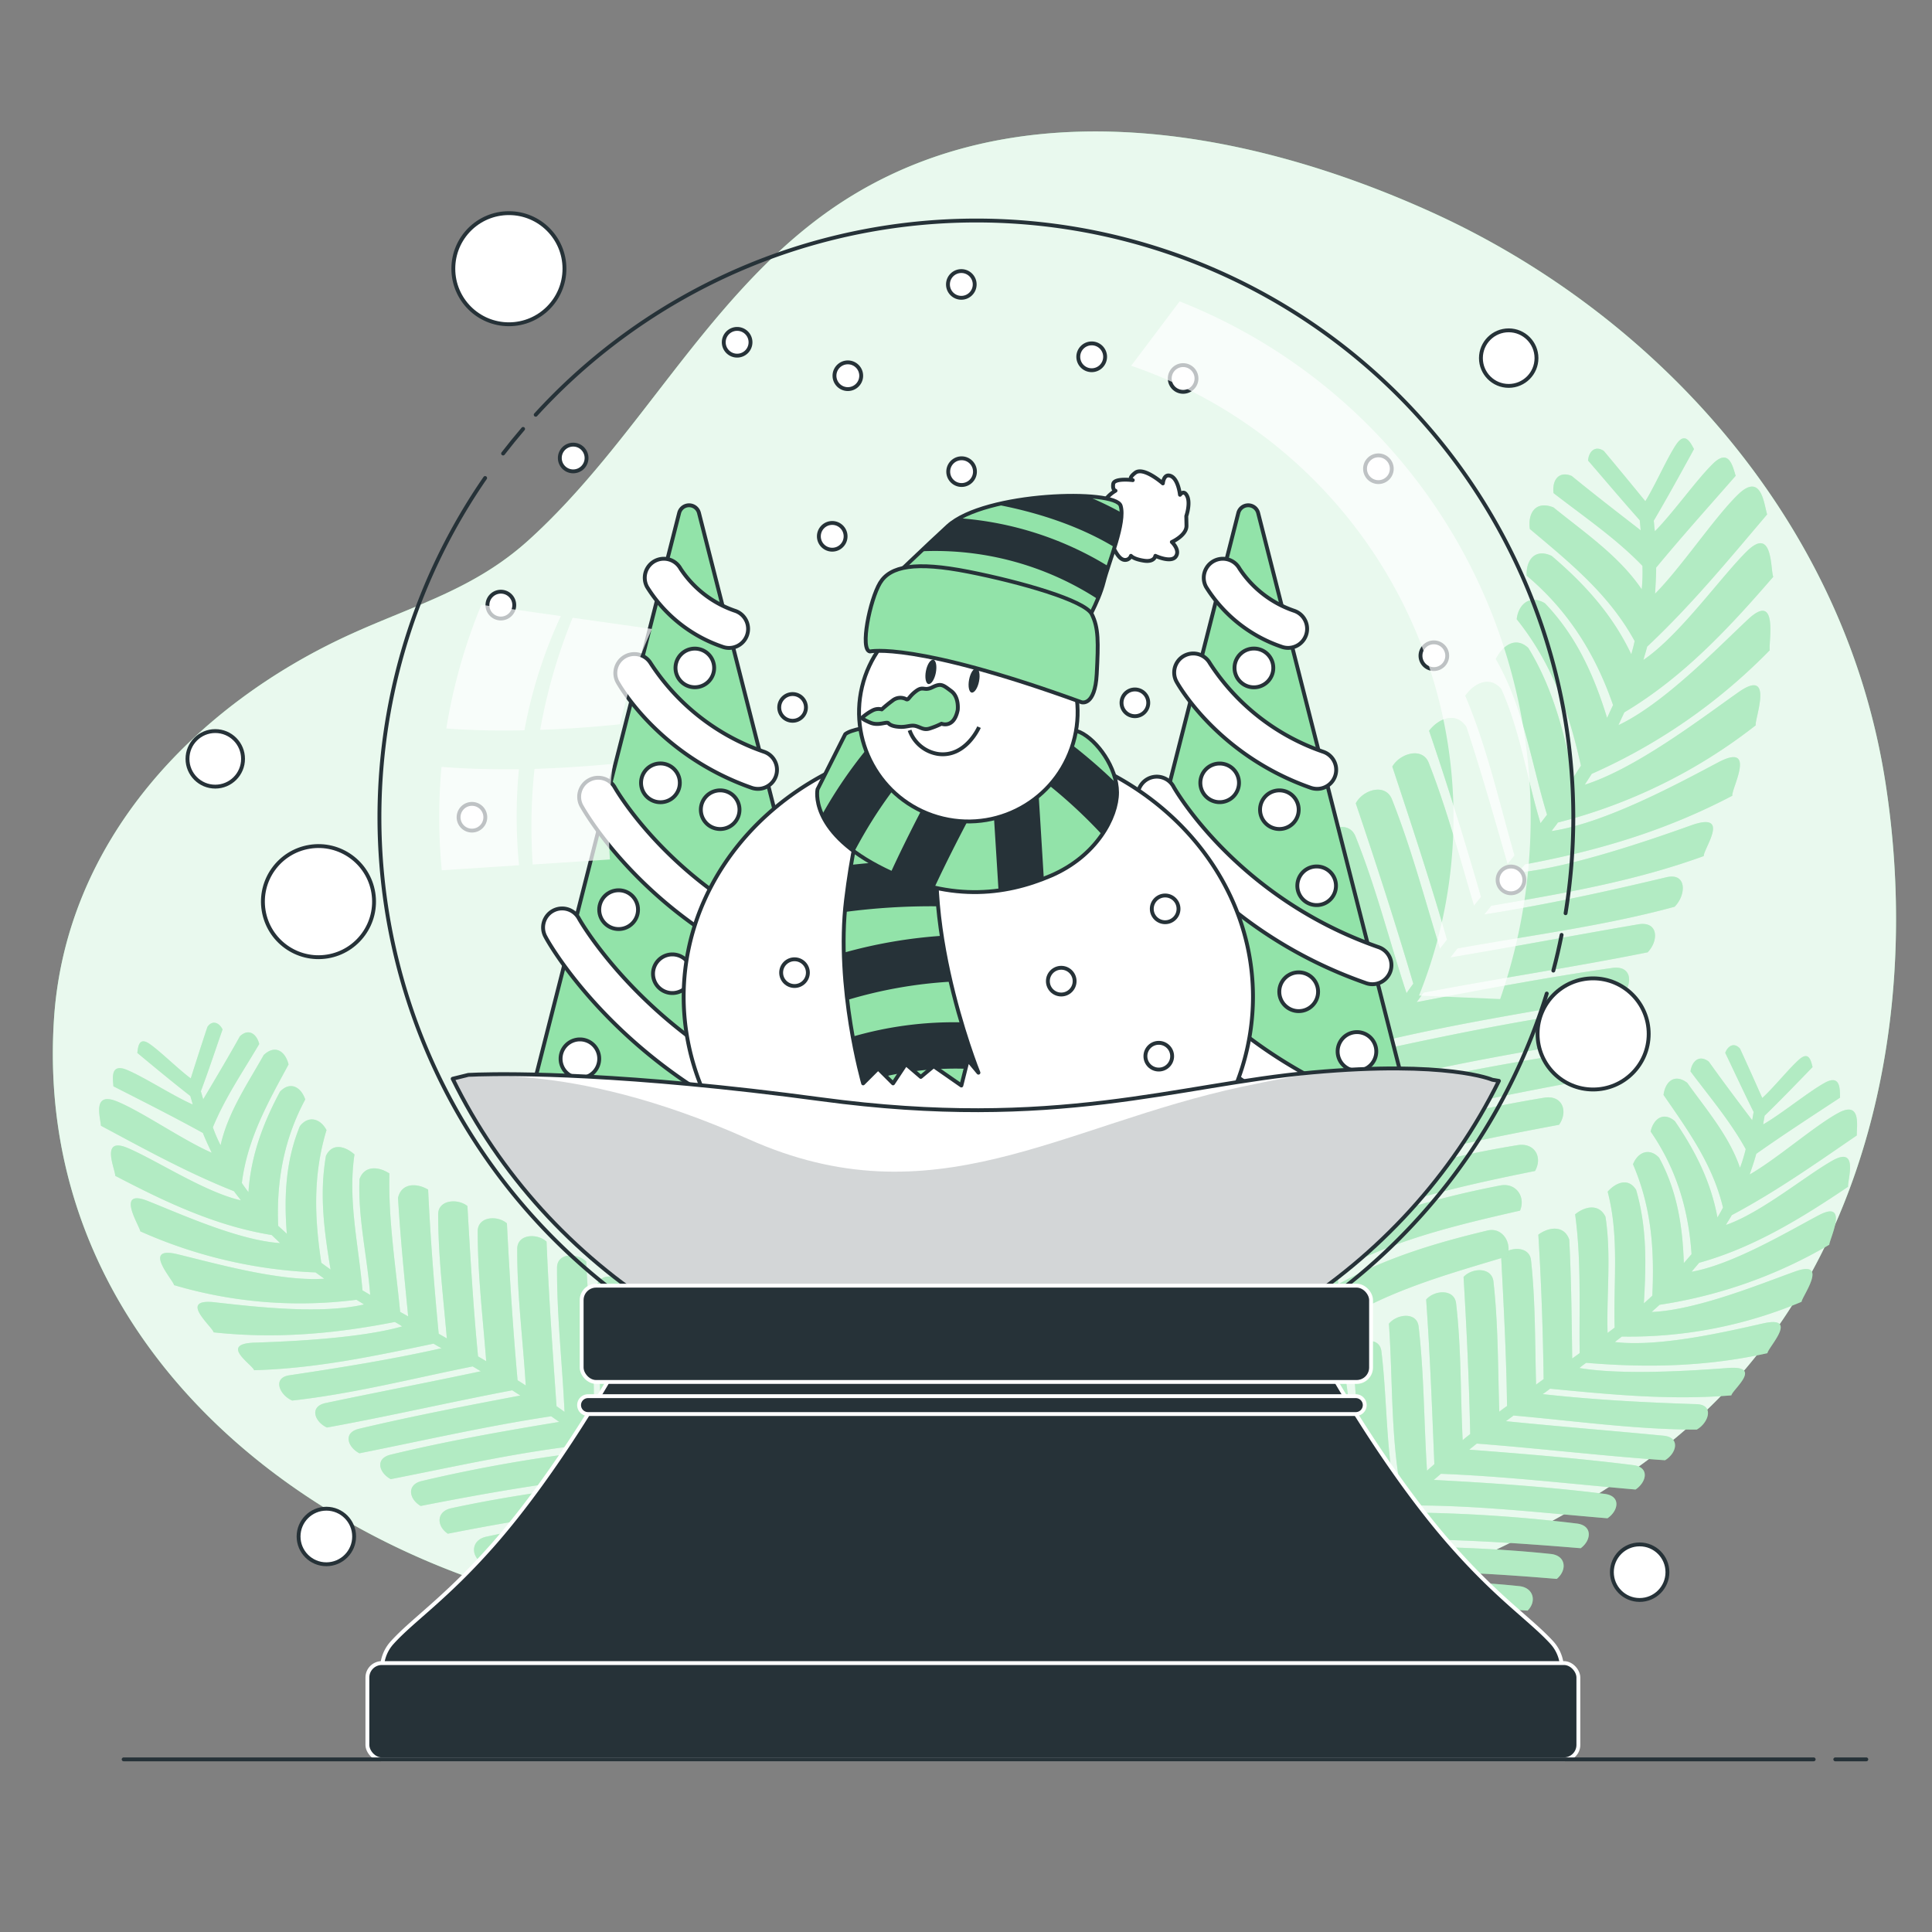 <svg xmlns="http://www.w3.org/2000/svg" viewBox="0 0 500 500"><rect x="0" y="0" width="500" height="500" fill="#808080" stroke="none"/><g id="background-simple"><path d="M482.27,177.75C465.35,122.46,421.87,78.2,370.4,54.87c-49.1-22.25-111.17-33.25-157.69,1-30.63,22.56-48,58.7-76,84-13.94,12.57-29.2,16.66-45.78,24.18-40.42,18.33-74.25,53.68-77,100.32C9.21,342.34,71,396.27,140,414c91.14,23.37,159.27,23.37,221.87-1.87,32.51-13.11,65.59-29.7,89-56.85,35.45-41.06,45.24-99.38,37.18-152.11A178.1,178.1,0,0,0,482.27,177.75Z" style="fill:#92E3A9"></path><path d="M482.27,177.75C465.35,122.46,421.87,78.2,370.4,54.87c-49.1-22.25-111.17-33.25-157.69,1-30.63,22.56-48,58.7-76,84-13.94,12.57-29.2,16.66-45.78,24.18-40.42,18.33-74.25,53.68-77,100.32C9.21,342.34,71,396.27,140,414c91.14,23.37,159.27,23.37,221.87-1.87,32.51-13.11,65.59-29.7,89-56.85,35.45-41.06,45.24-99.38,37.18-152.11A178.1,178.1,0,0,0,482.27,177.75Z" style="fill:#fff;opacity:0.8"></path></g><g id="tree-branches"><path d="M180.18,421.81c-.66-1.38-1.23-2.79-1.82-4.19,9.1-16.6,16.62-32.22,20.38-50.95-1.74-3-5.9-4.37-6.91,0-3.59,15.47-8.56,29.4-16.45,43.22-.31-1-.63-2.07-1-3.08,8.59-16,13.58-32.61,16.09-50.57-1.76-2.9-6.43-4.15-7.08.14-2.31,15.13-5.47,29.18-12,43.07-.31-.81-.67-1.63-1-2.44a141.7,141.7,0,0,0,11.05-49.31c-1.92-2.61-6.82-3.76-7.13.44-1.06,14.43-2.64,28.26-7.47,41.89-.36-.76-.87-1.46-1.3-2.18,5.2-16.08,6.2-32.77,6.31-49.53-2.14-2.53-7.22-3.14-7.37.93-.53,14.19.46,28.2-3.36,41.94-.39-.59-.83-1.16-1.24-1.75,3.78-15.17,2.45-31.82,2-47.3-2.22-2.41-7.41-2.7-7.45,1.25-.12,13.3,1.83,26.5.26,39.59-.46-.58-1-1.13-1.45-1.71,1.44-14.51-.95-30.18-1.52-44.77-2.34-2.31-7.55-2.33-7.56,1.58-.05,12.68,1.37,24.8,1.94,37.32-.67-.51-1.39-1-2.07-1.48-1-14.18-2-28.39-2.58-42.58-2.42-2.24-7.57-2-7.59,1.86-.06,12,1.49,23.5,2.2,35.37-.68-.47-1.4-.92-2.11-1.36-1.22-13.53-2.07-27.07-2.76-40.61-2.49-2.16-7.56-1.77-7.56,2.06,0,11.44,1.34,22.35,2.2,33.62-.68-.43-1.41-.83-2.11-1.25-1.27-12.95-2-25.94-2.75-38.91-2.47-2-7.58-1.66-7.57,2.14,0,10.9,1.33,21.37,2.24,32.12-.67-.41-1.4-.8-2.1-1.21-1.2-12.4-2.15-24.85-2.74-37.3-2.88-1.73-6.91-1.79-7.79,2.14.6,10.24,1.64,20.45,2.62,30.66l-2.07-1.16c-1.15-11.8-3.1-24-2.78-35.82-2.72-1.79-6.46-2.17-7.74,1.48-.43,10,2,20,2.77,29.95l-2-1.18c-1-11.82-3.83-23.25-2.07-35.17-2.37-2.12-5.73-3.1-7.38.35-1.74,10-.46,19.48,1.19,29.43l-2.39-1.73C81.36,315,81,304,84.5,292.46c-1.59-3-4.67-3.88-6.9-1-3.69,9-4.12,18.27-3.37,27.83L72,317.25c-.51-11.58,1.49-22.45,7-32.72-1.13-3.26-3.9-4.79-6.55-2-4.39,8.24-7.52,16.56-8.15,26-.6-.78-1.17-1.56-1.71-2.38,1.43-11.4,6.71-20.74,12.09-30.67-.87-3.5-3.52-5.2-6.43-2.44-4.19,7.45-9.29,14.9-11.16,23.35a38.85,38.85,0,0,1-2-4.64c3.12-7.61,7.82-14.47,12-21.56-.65-2.61-2.75-4.15-5-2-3.07,5.5-6.29,10.9-9.5,16.31-.2-.69-.4-1.39-.61-2.08,2-5.31,3.75-10.68,5.62-16-.87-1.77-2.63-2.52-3.92-.66-1.47,4.42-2.92,8.93-4.31,13.33-3.24-2.4-7.78-6.93-10.64-8.92s-3,.93-3.19,2.33c4.61,3.83,9.06,7.51,13.72,11.15.18.71.49,1.55.6,2.19-5.13-2.26-12.55-7.1-17-8.95s-3.62,2.38-3.51,4.25c7.87,4,15.51,7.86,23.16,12.07.66,1.73,1.56,3.59,2.28,5.12-7.41-3.23-18-10.62-24.48-13.27s-4.35,4-4.19,6.28c11.48,6.14,22.46,12.21,34.44,16.95.53.78,1.36,1.74,1.78,2.36-9.25-2.08-21.91-10.41-29.24-13.53s-3.23,5.57-3.28,7.18c13,6.8,26.07,13,40.48,15.32.7.67,1.65,1.55,2.19,2.09-10.75-.69-25.8-7.56-34.27-10.91s-2.06,6.53-1.91,7.87a123.1,123.1,0,0,0,45.36,10.63c.7.52,1.74,1.23,2.24,1.63-11.54.79-28.57-4.07-38-6.34s-1,6.77-.87,8a114.92,114.92,0,0,0,47.22,3.79c.59.39,1.55.91,1.92,1.22-11.37,2.63-28.94.51-38.62-.57s-.51,6.39-.28,7.78c16.09,1.74,31.29.38,46.89-2.68a19.65,19.65,0,0,1,1.91,1.14c-10.76,3.07-28.83,3.9-38.16,4.2s-.69,5.62-.15,7.14c16-.44,31.08-3.65,46.42-6.87.69.39,1.38.82,2.09,1.18-13.12,2.94-26,5-39.36,7-4.54.66-2.55,5.15.7,6.54,15.71-1.73,31.21-5.73,46.71-8.83.7.41,1.41.85,2.11,1.25-13.36,2.85-26.77,5.41-40.15,8.22-4.35.91-2.85,4.9.32,6.34,16-2.89,31.93-6.6,47.95-9.63l2.11,1.35c-13.91,2.63-28,5.34-41.73,8.6-4.29,1-2.93,4.8.08,6.35,16.53-3.29,33-7.08,49.63-9.58l2.07,1.46c-14.53,2.39-29.28,5-43.53,8.45-4.29,1-3.05,4.79-.06,6.36,16.73-3.27,33.51-7.13,50.46-8.92l1.41,1.68a389.06,389.06,0,0,0-43.75,7.7c-4.15.93-3.37,4.75-.38,6.48,16.3-3.19,32.57-6.07,49.09-7.76.4.56.81,1.14,1.21,1.68-14.23,1.67-28.4,3.64-42.4,6.67-3.91.85-3.8,4.64-.87,6.59,15.77-3.06,31.54-5.91,47.61-6.61.51.84,1,1.72,1.43,2.6a209.18,209.18,0,0,0-39.1,4.79c-3.6.76-4.18,4.38-1.48,6.55,14.5-2.6,29.19-4.94,44-4.45l.63,1.5a162.54,162.54,0,0,0-36.49,3.07c-3.39.64-4.24,4.27-2,6.6,13.53-2.09,27.59-4.15,41.26-2.39.3.9.59,1.84.89,2.72-11.46-1.52-22.63-.58-34.09,1.07-3.26.47-4,4.44-1.9,6.71,13.09-1.09,25.57-2.51,38.62-.21.65,1.54,1.37,3,2.15,4.48C178.39,422.79,179.29,422.31,180.18,421.81Z" style="fill:#92E3A9"></path><g style="opacity:0.3"><path d="M180.18,421.81c-.66-1.38-1.23-2.79-1.82-4.19,9.1-16.6,16.62-32.22,20.38-50.95-1.74-3-5.9-4.37-6.91,0-3.59,15.47-8.56,29.4-16.45,43.22-.31-1-.63-2.07-1-3.08,8.59-16,13.58-32.61,16.09-50.57-1.76-2.9-6.43-4.15-7.08.14-2.31,15.13-5.47,29.18-12,43.07-.31-.81-.67-1.63-1-2.44a141.7,141.7,0,0,0,11.05-49.31c-1.92-2.61-6.82-3.76-7.13.44-1.06,14.43-2.64,28.26-7.47,41.89-.36-.76-.87-1.46-1.3-2.18,5.2-16.08,6.2-32.77,6.31-49.53-2.14-2.53-7.22-3.14-7.37.93-.53,14.19.46,28.2-3.36,41.94-.39-.59-.83-1.16-1.24-1.75,3.78-15.17,2.45-31.82,2-47.3-2.22-2.41-7.41-2.7-7.45,1.25-.12,13.3,1.83,26.5.26,39.59-.46-.58-1-1.13-1.45-1.71,1.44-14.51-.95-30.18-1.52-44.77-2.34-2.31-7.55-2.33-7.56,1.58-.05,12.68,1.37,24.8,1.94,37.32-.67-.51-1.39-1-2.07-1.48-1-14.18-2-28.39-2.58-42.58-2.42-2.24-7.57-2-7.59,1.86-.06,12,1.49,23.5,2.2,35.37-.68-.47-1.4-.92-2.11-1.36-1.22-13.53-2.07-27.07-2.76-40.61-2.49-2.16-7.56-1.77-7.56,2.06,0,11.44,1.34,22.35,2.2,33.62-.68-.43-1.41-.83-2.11-1.25-1.27-12.95-2-25.94-2.75-38.91-2.47-2-7.58-1.66-7.57,2.14,0,10.9,1.33,21.37,2.24,32.12-.67-.41-1.4-.8-2.1-1.21-1.2-12.4-2.15-24.85-2.74-37.3-2.88-1.73-6.91-1.79-7.79,2.14.6,10.24,1.64,20.45,2.62,30.66l-2.07-1.16c-1.15-11.8-3.1-24-2.78-35.82-2.72-1.79-6.46-2.17-7.74,1.48-.43,10,2,20,2.77,29.95l-2-1.18c-1-11.82-3.83-23.25-2.07-35.17-2.37-2.12-5.73-3.1-7.38.35-1.74,10-.46,19.48,1.19,29.43l-2.39-1.73C81.36,315,81,304,84.5,292.46c-1.59-3-4.67-3.88-6.9-1-3.69,9-4.12,18.27-3.37,27.83L72,317.25c-.51-11.58,1.49-22.45,7-32.72-1.13-3.26-3.9-4.79-6.55-2-4.39,8.24-7.52,16.56-8.15,26-.6-.78-1.17-1.56-1.71-2.38,1.43-11.4,6.71-20.74,12.09-30.67-.87-3.5-3.52-5.2-6.43-2.44-4.19,7.45-9.29,14.9-11.16,23.35a38.85,38.85,0,0,1-2-4.64c3.12-7.61,7.82-14.47,12-21.56-.65-2.61-2.75-4.15-5-2-3.07,5.5-6.29,10.9-9.5,16.31-.2-.69-.4-1.39-.61-2.08,2-5.31,3.75-10.68,5.62-16-.87-1.77-2.63-2.52-3.92-.66-1.47,4.42-2.92,8.93-4.31,13.33-3.24-2.4-7.78-6.93-10.64-8.92s-3,.93-3.19,2.33c4.61,3.83,9.06,7.51,13.72,11.15.18.71.49,1.55.6,2.19-5.13-2.26-12.55-7.1-17-8.95s-3.62,2.38-3.51,4.25c7.87,4,15.51,7.86,23.16,12.07.66,1.73,1.56,3.59,2.28,5.12-7.41-3.23-18-10.62-24.48-13.27s-4.35,4-4.19,6.28c11.48,6.14,22.46,12.21,34.44,16.95.53.78,1.36,1.74,1.78,2.36-9.25-2.08-21.91-10.41-29.24-13.53s-3.23,5.57-3.28,7.18c13,6.8,26.07,13,40.48,15.32.7.67,1.65,1.55,2.19,2.09-10.75-.69-25.8-7.56-34.27-10.91s-2.06,6.53-1.91,7.87a123.1,123.1,0,0,0,45.36,10.63c.7.52,1.74,1.23,2.24,1.63-11.54.79-28.57-4.07-38-6.34s-1,6.77-.87,8a114.92,114.92,0,0,0,47.22,3.79c.59.39,1.55.91,1.92,1.22-11.37,2.63-28.94.51-38.62-.57s-.51,6.39-.28,7.78c16.09,1.74,31.29.38,46.89-2.68a19.65,19.65,0,0,1,1.91,1.14c-10.76,3.07-28.83,3.9-38.16,4.2s-.69,5.62-.15,7.14c16-.44,31.08-3.65,46.42-6.87.69.39,1.38.82,2.09,1.18-13.12,2.94-26,5-39.36,7-4.54.66-2.55,5.15.7,6.54,15.71-1.73,31.21-5.73,46.71-8.83.7.41,1.41.85,2.11,1.25-13.36,2.85-26.77,5.41-40.15,8.22-4.35.91-2.85,4.9.32,6.34,16-2.89,31.93-6.6,47.95-9.63l2.11,1.35c-13.91,2.63-28,5.34-41.73,8.6-4.29,1-2.93,4.8.08,6.35,16.53-3.29,33-7.08,49.63-9.58l2.07,1.46c-14.53,2.39-29.28,5-43.53,8.45-4.29,1-3.05,4.79-.06,6.36,16.73-3.27,33.51-7.13,50.46-8.92l1.41,1.68a389.06,389.06,0,0,0-43.75,7.7c-4.15.93-3.37,4.75-.38,6.48,16.3-3.19,32.57-6.07,49.09-7.76.4.56.81,1.14,1.21,1.68-14.23,1.67-28.4,3.64-42.4,6.67-3.91.85-3.8,4.64-.87,6.59,15.77-3.06,31.54-5.91,47.61-6.61.51.84,1,1.72,1.43,2.6a209.18,209.18,0,0,0-39.1,4.79c-3.6.76-4.18,4.38-1.48,6.55,14.5-2.6,29.19-4.94,44-4.45l.63,1.5a162.54,162.54,0,0,0-36.49,3.07c-3.39.64-4.24,4.27-2,6.6,13.53-2.09,27.59-4.15,41.26-2.39.3.9.59,1.84.89,2.72-11.46-1.52-22.63-.58-34.09,1.07-3.26.47-4,4.44-1.9,6.71,13.09-1.09,25.57-2.51,38.62-.21.65,1.54,1.37,3,2.15,4.48C178.39,422.79,179.29,422.31,180.18,421.81Z" style="fill:#fff"></path></g><path d="M341.81,440.44c.5-1.44.92-2.91,1.35-4.37-10.87-15.49-20.06-30.19-25.86-48.4,1.4-3.15,5.38-5,6.87-.77,5.26,15,11.74,28.28,21.09,41.16.2-1.05.41-2.13.67-3.17a148.58,148.58,0,0,1-21.55-48.5c1.43-3.08,5.94-4.83,7.06-.64,3.95,14.78,8.64,28.4,16.61,41.49.23-.84.5-1.69.74-2.53a141.49,141.49,0,0,1-16.4-47.8c1.62-2.81,6.36-4.49,7.13-.35,2.65,14.23,5.73,27.8,12,40.82a24,24,0,0,1,1-2.31c-6.93-15.41-9.76-31.89-11.71-48.53,1.85-2.76,6.84-3.92,7.43.1,2.08,14.06,2.64,28.09,7.95,41.33.32-.64.7-1.25,1-1.88-5.42-14.66-5.94-31.36-7.22-46.79,1.94-2.64,7.07-3.5,7.54.43,1.59,13.2,1.09,26.54,4.1,39.37.39-.63.84-1.23,1.25-1.85-3-14.28-2.37-30.11-3.41-44.67,2.07-2.55,7.24-3.15,7.69.74,1.44,12.59,1.36,24.79,2.17,37.3.61-.58,1.27-1.13,1.9-1.7-.58-14.2-1.12-28.43-2.12-42.6,2.16-2.49,7.3-2.82,7.75,1,1.38,11.94,1.1,23.52,1.7,35.4.62-.55,1.29-1.07,1.95-1.59-.28-13.57-.92-27.13-1.72-40.66,2.23-2.42,7.32-2.59,7.74,1.21,1.26,11.37,1.13,22.36,1.51,33.67.62-.5,1.31-1,2-1.48-.17-13-.86-26-1.54-39,2.23-2.29,7.35-2.48,7.75,1.3,1.17,10.84,1,21.39,1.31,32.17.62-.48,1.3-.95,1.95-1.43-.17-12.46-.6-24.94-1.37-37.38,2.67-2,6.67-2.54,8,1.27.54,10.24.62,20.51.77,30.77l1.93-1.38c-.16-11.86.45-24.16-1.18-35.92,2.51-2.08,6.19-2.86,7.86.63,1.53,9.91.25,20.08.54,30.06l1.83-1.38c-.35-11.86,1.25-23.53-1.81-35.18,2.12-2.37,5.36-3.72,7.37-.46,2.83,9.78,2.6,19.3,2,29.37.74-.65,1.46-1.32,2.19-2,.57-12-.23-22.88-5-34,1.25-3.14,4.21-4.37,6.75-1.71,4.65,8.51,6.1,17.7,6.4,27.29l2-2.31c-.77-11.57-3.95-22.15-10.59-31.75.77-3.36,3.35-5.19,6.29-2.68,5.27,7.71,9.3,15.64,11,24.92.51-.84,1-1.68,1.44-2.56-2.67-11.17-9-19.87-15.39-29.15.48-3.57,2.93-5.56,6.13-3.14,5,7,10.87,13.79,13.66,22a39,39,0,0,0,1.48-4.83c-4-7.22-9.36-13.53-14.29-20.11.36-2.67,2.28-4.43,4.74-2.53,3.65,5.13,7.44,10.15,11.23,15.17.12-.71.24-1.43.37-2.14-2.53-5.06-4.9-10.2-7.35-15.3.68-1.86,2.34-2.79,3.83-1.09,1.94,4.23,3.89,8.56,5.75,12.77,3-2.74,7-7.74,9.59-10s3.06.6,3.43,2c-4.16,4.31-8.18,8.46-12.41,12.59-.1.73-.32,1.59-.35,2.24,4.84-2.81,11.69-8.43,15.93-10.77s3.86,2,3.95,3.85c-7.38,4.86-14.55,9.5-21.69,14.54-.47,1.79-1.16,3.73-1.7,5.34,7-4,16.74-12.54,22.87-15.89s4.77,3.54,4.85,5.79c-10.73,7.35-21,14.6-32.36,20.63-.45.83-1.16,1.87-1.51,2.54,9-3.09,20.63-12.75,27.57-16.66s3.82,5.18,4.05,6.77c-12.17,8.19-24.48,15.77-38.55,19.68-.62.74-1.47,1.72-1.95,2.32,10.61-1.87,24.82-10.35,32.87-14.61s2.76,6.27,2.76,7.61a123,123,0,0,1-43.92,15.55c-.63.6-1.59,1.41-2.05,1.86,11.57-.47,27.95-7.18,37.06-10.46s1.75,6.61,1.74,7.82a114.81,114.81,0,0,1-46.52,9c-.54.45-1.43,1.07-1.78,1.42,11.6,1.36,28.83-2.68,38.34-4.82s1.2,6.3,1.12,7.7c-15.8,3.51-31.05,3.82-46.9,2.5a20.93,20.93,0,0,0-1.76,1.34c11,1.87,29.07.71,38.38,0s1.31,5.51.94,7.08c-15.92,1.31-31.29-.22-46.9-1.72-.64.46-1.28,1-1.94,1.4,13.36,1.48,26.35,2.16,39.88,2.6,4.59.15,3.11,4.83,0,6.58-15.81,0-31.65-2.26-47.4-3.64-.65.48-1.31,1-2,1.46,13.6,1.37,27.21,2.45,40.82,3.76,4.42.43,3.37,4.56.38,6.35-16.26-1.12-32.46-3.06-48.72-4.31l-1.95,1.57c14.12,1.09,28.41,2.24,42.42,4,4.38.53,3.44,4.44.62,6.32-16.79-1.45-33.54-3.42-50.38-4.07L371.07,383c14.7.78,29.65,1.79,44.19,3.61,4.37.55,3.56,4.43.75,6.32-17-1.41-34.09-3.41-51.13-3.32l-1.22,1.82A388.29,388.29,0,0,1,408,394.28c4.23.47,3.87,4.35,1.08,6.4-16.55-1.38-33-2.46-49.64-2.32-.34.6-.68,1.22-1,1.8,14.33.1,28.63.5,42.87,2,4,.41,4.3,4.19,1.59,6.46-16-1.31-32-2.41-48-1.35-.42.9-.79,1.83-1.13,2.74a209.76,209.76,0,0,1,39.38.48c3.67.35,4.64,3.89,2.19,6.34-14.69-1-29.55-1.7-44.17.41-.16.51-.32,1.05-.47,1.56a162.42,162.42,0,0,1,36.61-1c3.43.26,4.68,3.77,2.68,6.34-13.68-.58-27.88-1.09-41.28,2.16-.19.93-.38,1.89-.58,2.81,11.22-2.78,22.43-3.07,34-2.69,3.3.11,4.42,4,2.62,6.47-13.12.35-25.68.31-38.4,4-.48,1.6-1,3.13-1.65,4.68Z" style="fill:#92E3A9"></path><g style="opacity:0.3"><path d="M341.81,440.44c.5-1.44.92-2.91,1.35-4.37-10.87-15.49-20.06-30.19-25.86-48.4,1.4-3.15,5.38-5,6.87-.77,5.26,15,11.74,28.28,21.09,41.16.2-1.05.41-2.13.67-3.17a148.58,148.58,0,0,1-21.55-48.5c1.43-3.08,5.94-4.83,7.06-.64,3.95,14.78,8.64,28.4,16.61,41.49.23-.84.5-1.69.74-2.53a141.49,141.49,0,0,1-16.4-47.8c1.62-2.81,6.36-4.49,7.13-.35,2.65,14.23,5.73,27.8,12,40.82a24,24,0,0,1,1-2.31c-6.93-15.41-9.76-31.89-11.71-48.53,1.85-2.76,6.84-3.92,7.43.1,2.08,14.06,2.64,28.09,7.95,41.33.32-.64.7-1.25,1-1.88-5.42-14.66-5.94-31.36-7.22-46.79,1.94-2.64,7.07-3.5,7.54.43,1.59,13.2,1.09,26.54,4.1,39.37.39-.63.84-1.23,1.25-1.85-3-14.28-2.37-30.11-3.41-44.67,2.07-2.55,7.24-3.15,7.69.74,1.44,12.59,1.36,24.79,2.17,37.3.61-.58,1.27-1.13,1.9-1.7-.58-14.2-1.12-28.43-2.12-42.6,2.16-2.49,7.3-2.82,7.75,1,1.38,11.94,1.1,23.52,1.7,35.4.62-.55,1.29-1.07,1.95-1.59-.28-13.57-.92-27.13-1.72-40.66,2.23-2.42,7.32-2.59,7.74,1.21,1.26,11.37,1.13,22.36,1.51,33.67.62-.5,1.31-1,2-1.48-.17-13-.86-26-1.54-39,2.23-2.29,7.35-2.48,7.75,1.3,1.17,10.84,1,21.39,1.31,32.17.62-.48,1.3-.95,1.95-1.43-.17-12.46-.6-24.94-1.37-37.38,2.67-2,6.67-2.54,8,1.27.54,10.24.62,20.51.77,30.77l1.93-1.38c-.16-11.86.45-24.16-1.18-35.92,2.51-2.08,6.19-2.86,7.86.63,1.53,9.91.25,20.08.54,30.06l1.83-1.38c-.35-11.86,1.25-23.53-1.81-35.18,2.12-2.37,5.36-3.72,7.37-.46,2.83,9.78,2.6,19.3,2,29.37.74-.65,1.46-1.32,2.19-2,.57-12-.23-22.88-5-34,1.25-3.14,4.21-4.37,6.75-1.71,4.65,8.51,6.1,17.7,6.4,27.29l2-2.31c-.77-11.57-3.95-22.15-10.59-31.75.77-3.36,3.35-5.19,6.29-2.68,5.27,7.71,9.3,15.64,11,24.92.51-.84,1-1.68,1.44-2.56-2.67-11.17-9-19.87-15.39-29.15.48-3.57,2.93-5.56,6.13-3.14,5,7,10.87,13.79,13.66,22a39,39,0,0,0,1.48-4.83c-4-7.22-9.36-13.53-14.29-20.11.36-2.67,2.28-4.43,4.74-2.53,3.65,5.13,7.44,10.15,11.23,15.17.12-.71.24-1.43.37-2.14-2.53-5.06-4.9-10.2-7.35-15.3.68-1.86,2.34-2.79,3.83-1.09,1.94,4.23,3.89,8.56,5.75,12.77,3-2.74,7-7.74,9.59-10s3.06.6,3.43,2c-4.16,4.31-8.18,8.46-12.41,12.59-.1.73-.32,1.59-.35,2.24,4.84-2.81,11.69-8.43,15.93-10.77s3.86,2,3.95,3.85c-7.38,4.86-14.55,9.5-21.69,14.54-.47,1.79-1.16,3.73-1.7,5.34,7-4,16.74-12.54,22.87-15.89s4.77,3.54,4.85,5.79c-10.73,7.35-21,14.6-32.36,20.63-.45.83-1.16,1.87-1.51,2.54,9-3.09,20.63-12.75,27.57-16.66s3.82,5.18,4.05,6.77c-12.17,8.19-24.48,15.77-38.55,19.68-.62.74-1.47,1.72-1.95,2.32,10.61-1.87,24.82-10.35,32.87-14.61s2.76,6.27,2.76,7.61a123,123,0,0,1-43.92,15.55c-.63.6-1.59,1.41-2.05,1.86,11.57-.47,27.95-7.18,37.06-10.46s1.75,6.61,1.74,7.82a114.81,114.81,0,0,1-46.52,9c-.54.45-1.43,1.07-1.78,1.42,11.6,1.36,28.83-2.68,38.34-4.82s1.2,6.3,1.12,7.7c-15.8,3.51-31.05,3.82-46.9,2.5a20.93,20.93,0,0,0-1.76,1.34c11,1.87,29.07.71,38.38,0s1.31,5.51.94,7.08c-15.92,1.31-31.29-.22-46.9-1.72-.64.46-1.28,1-1.94,1.4,13.36,1.48,26.35,2.16,39.88,2.6,4.59.15,3.11,4.83,0,6.58-15.81,0-31.65-2.26-47.4-3.64-.65.48-1.31,1-2,1.46,13.6,1.37,27.21,2.45,40.82,3.76,4.42.43,3.37,4.56.38,6.35-16.26-1.12-32.46-3.06-48.72-4.31l-1.95,1.57c14.12,1.09,28.41,2.24,42.42,4,4.38.53,3.44,4.44.62,6.32-16.79-1.45-33.54-3.42-50.38-4.07L371.07,383c14.7.78,29.65,1.79,44.19,3.61,4.37.55,3.56,4.43.75,6.32-17-1.41-34.09-3.41-51.13-3.32l-1.22,1.82A388.29,388.29,0,0,1,408,394.28c4.23.47,3.87,4.35,1.08,6.4-16.55-1.38-33-2.46-49.64-2.32-.34.6-.68,1.22-1,1.8,14.33.1,28.63.5,42.87,2,4,.41,4.3,4.19,1.59,6.46-16-1.31-32-2.41-48-1.35-.42.9-.79,1.83-1.13,2.74a209.76,209.76,0,0,1,39.38.48c3.67.35,4.64,3.89,2.19,6.34-14.69-1-29.55-1.7-44.17.41-.16.51-.32,1.05-.47,1.56a162.42,162.42,0,0,1,36.61-1c3.43.26,4.68,3.77,2.68,6.34-13.68-.58-27.88-1.09-41.28,2.16-.19.93-.38,1.89-.58,2.81,11.22-2.78,22.43-3.07,34-2.69,3.3.11,4.42,4,2.62,6.47-13.12.35-25.68.31-38.4,4-.48,1.6-1,3.13-1.65,4.68Z" style="fill:#fff"></path></g><path d="M342.76,347.34c.13-1.83.15-3.67.19-5.5-17.54-14.55-32.88-28.71-45.38-48,.63-4.11,4.67-7.51,7.73-3.08,10.87,15.74,22.6,29.13,37.55,41.11-.1-1.28-.2-2.59-.23-3.89-16.7-14.13-29.64-30.5-40.41-49.49.69-4,5.37-7.5,8-3,9.27,15.91,19,30.24,32.45,42.92,0-1.05,0-2.12,0-3.18-14.27-14.79-26-31.42-34.2-50.31,1-3.78,6-7.23,8.18-2.66,7.58,15.68,15.46,30.47,26.92,43.59a28.89,28.89,0,0,1,.48-3c-12.95-15.69-21.45-33.93-29-52.65,1.28-3.78,6.7-6.71,8.67-2.23,6.87,15.67,12,31.79,22.34,45.48.16-.84.41-1.67.6-2.51-10.94-15.31-16.83-34.54-23.22-52.05,1.42-3.69,7.1-6.31,8.9-1.9,6,14.83,9.68,30.48,17.24,44.43.25-.86.59-1.7.87-2.55-8.05-15.62-12.31-34.22-18.13-50.8,1.6-3.62,7.42-6,9.17-1.58,5.66,14.17,9.44,28.37,14.35,42.64.52-.86,1.12-1.72,1.66-2.57-5.17-16.32-10.31-32.68-16-48.81,1.72-3.58,7.58-5.6,9.31-1.29,5.4,13.44,8.74,27,13.21,40.57.54-.82,1.16-1.65,1.75-2.45-4.62-15.68-9.66-31.23-14.89-46.68,1.83-3.53,7.69-5.33,9.38-1,5.06,12.81,8.4,25.61,12.42,38.62.57-.78,1.22-1.56,1.81-2.34-4.31-15.06-9.24-29.93-14.15-44.78,1.87-3.37,7.75-5.21,9.42-1,4.79,12.22,8,24.51,11.72,37,.57-.76,1.21-1.52,1.81-2.28-4.14-14.42-8.6-28.78-13.44-43,2.46-3.21,6.94-5.06,9.66-1,3.87,11.72,7.23,23.62,10.65,35.49l1.8-2.22c-3.94-13.72-7.14-28.19-12.75-41.34,2.25-3.21,6.27-5.28,9.32-1.76,4.93,11,6.66,23.24,10.16,34.75l1.69-2.2c-4.17-13.65-6-27.72-13.26-40.28,1.72-3.42,5.05-6,8.42-2.87,6.39,10.46,9.13,21.59,11.69,33.46.65-1,1.28-2,1.92-3-3.14-14.1-7.52-26.5-16.62-37.9.46-4,3.51-6.41,7.3-4.13,8.1,8.42,12.7,18.63,16.09,29.67.52-1.1,1-2.21,1.55-3.31-4.55-13.19-11.61-24.47-22.37-33.51-.17-4.15,2.25-7.09,6.47-5.11,8.56,7.28,15.75,15.21,20.61,25.47.33-1.14.63-2.27.87-3.43-6.65-12.13-16.7-20.24-27.12-29-.58-4.3,1.64-7.38,6.12-5.58,8,6.49,17,12.57,22.84,21.21a45.85,45.85,0,0,0,.18-6.09c-6.87-7.13-15.16-12.74-23-18.82-.42-3.21,1.25-5.87,4.7-4.44,5.87,4.8,11.86,9.42,17.85,14.06l-.24-2.6c-4.54-5.09-8.92-10.3-13.38-15.45.19-2.37,1.83-4,4.09-2.48,3.6,4.31,7.23,8.71,10.73,13,2.57-4.13,5.64-11.2,8-14.7s3.75-.27,4.6,1.2c-3.46,6.32-6.82,12.42-10.42,18.56.12.88.14,1.95.31,2.71,4.74-4.79,10.9-13.5,15.09-17.55s5.1,1.06,5.8,3.21c-7,8-13.88,15.65-20.58,23.76,0,2.23-.16,4.7-.28,6.75,6.86-6.9,15.47-19.88,21.52-25.71s6.66,2.6,7.48,5.19c-10.13,11.94-19.74,23.61-31.05,34.22-.25,1.1-.75,2.54-.95,3.43,9.43-6.43,19.92-21.36,26.75-28.1s6.07,4.81,6.84,6.59c-11.54,13.37-23.43,26.08-38.53,35.08-.49,1-1.16,2.46-1.53,3.31,11.73-5.54,25.54-19.9,33.55-27.39s5.19,6.4,5.61,8a148.1,148.1,0,0,1-46.08,32c-.55.89-1.39,2.14-1.79,2.81,13.29-4.22,30.19-17.2,39.72-23.91s4.13,7.13,4.51,8.54a138.29,138.29,0,0,1-51.19,25.16c-.48.7-1.32,1.71-1.61,2.21,13.89-2.09,32.63-12.24,43-17.74s3.4,6.93,3.75,8.59c-17.24,9.07-34.85,14.28-53.68,17.77a24.47,24.47,0,0,0-1.63,2.11c13.41-1.32,34-8.4,44.58-12.19s3.26,6,3.33,7.93c-18.07,6.57-36.41,9.67-55,12.86-.59.74-1.19,1.53-1.81,2.25,16-2.52,31.29-5.85,47.15-9.63,5.37-1.27,5.13,4.63,2.11,7.64-18.36,5-37.47,7.4-56.2,10.79-.61.77-1.21,1.58-1.82,2.33,16.23-2.72,32.37-5.79,48.59-8.57,5.28-.91,5.37,4.22,2.46,7.24-19.24,3.87-38.67,6.74-58,10.44-.59.81-1.18,1.66-1.77,2.45,16.75-3.21,33.71-6.41,50.53-8.84,5.25-.77,5.41,4.07,2.73,7.14-20,3.64-40,6.67-59.81,11.25l-1.67,2.55c17.32-3.75,35-7.32,52.47-9.82,5.26-.75,5.54,4,2.88,7.11-20.17,3.74-40.67,6.85-60.44,12.35-.27.83-.56,1.69-.83,2.5,17.08-4.73,34.94-8,52.39-10.75,5.06-.79,5.88,3.83,3.29,7.09-19.66,3.65-39.15,7.62-58.39,13.05l-.61,2.42c16.67-4.43,33.41-8.51,50.42-11.31,4.75-.79,6.31,3.51,3.89,7-19,3.56-37.93,7.35-56.23,13.67-.2,1.18-.34,2.38-.44,3.55a251.37,251.37,0,0,1,45.89-11.94c4.37-.75,6.62,3.05,4.55,6.68-17.38,3.5-34.86,7.38-51.17,14.47,0,.65,0,1.33-.06,2,13.45-6,27.81-9.93,42.23-12.72,4.07-.78,6.63,2.9,5.12,6.51-16.07,3.66-32.73,7.58-47.26,15.6.07,1.14.16,2.32.22,3.45,12.15-6.79,25.08-10.67,38.64-13.91,3.86-.91,6.39,3.23,5.09,6.68-15.13,4.58-29.73,8.51-43.33,16.87,0,2-.2,4-.42,5.95Z" style="fill:#92E3A9"></path><g style="opacity:0.3"><path d="M342.76,347.34c.13-1.83.15-3.67.19-5.5-17.54-14.55-32.88-28.71-45.38-48,.63-4.11,4.67-7.51,7.73-3.08,10.87,15.74,22.6,29.13,37.55,41.11-.1-1.28-.2-2.59-.23-3.89-16.7-14.13-29.64-30.5-40.41-49.49.69-4,5.37-7.5,8-3,9.27,15.91,19,30.24,32.45,42.92,0-1.05,0-2.12,0-3.18-14.27-14.79-26-31.42-34.2-50.31,1-3.78,6-7.23,8.18-2.66,7.58,15.68,15.46,30.47,26.92,43.59a28.89,28.89,0,0,1,.48-3c-12.95-15.69-21.45-33.93-29-52.65,1.28-3.78,6.7-6.71,8.67-2.23,6.87,15.67,12,31.79,22.34,45.48.16-.84.41-1.67.6-2.51-10.94-15.31-16.83-34.54-23.22-52.05,1.42-3.69,7.1-6.31,8.9-1.9,6,14.83,9.68,30.48,17.24,44.43.25-.86.59-1.7.87-2.55-8.05-15.62-12.31-34.22-18.13-50.8,1.6-3.62,7.42-6,9.17-1.58,5.66,14.17,9.44,28.37,14.35,42.64.52-.86,1.12-1.72,1.66-2.57-5.17-16.32-10.31-32.68-16-48.81,1.72-3.58,7.58-5.6,9.31-1.29,5.4,13.44,8.74,27,13.21,40.57.54-.82,1.16-1.65,1.75-2.45-4.62-15.68-9.66-31.23-14.89-46.68,1.83-3.53,7.69-5.33,9.38-1,5.06,12.81,8.4,25.61,12.42,38.62.57-.78,1.22-1.56,1.81-2.34-4.31-15.06-9.24-29.93-14.15-44.78,1.87-3.37,7.75-5.21,9.42-1,4.79,12.22,8,24.51,11.72,37,.57-.76,1.21-1.52,1.81-2.28-4.14-14.42-8.6-28.78-13.44-43,2.46-3.21,6.94-5.06,9.66-1,3.87,11.72,7.23,23.62,10.65,35.49l1.8-2.22c-3.94-13.72-7.14-28.19-12.75-41.34,2.25-3.21,6.27-5.28,9.32-1.76,4.93,11,6.66,23.24,10.16,34.75l1.69-2.2c-4.17-13.65-6-27.72-13.26-40.28,1.72-3.42,5.05-6,8.42-2.87,6.39,10.46,9.13,21.59,11.69,33.46.65-1,1.28-2,1.92-3-3.14-14.1-7.52-26.5-16.62-37.9.46-4,3.51-6.41,7.3-4.13,8.1,8.42,12.7,18.63,16.09,29.67.52-1.1,1-2.21,1.55-3.31-4.55-13.19-11.61-24.47-22.37-33.51-.17-4.15,2.25-7.09,6.47-5.11,8.56,7.28,15.75,15.21,20.61,25.47.33-1.14.63-2.27.87-3.43-6.65-12.13-16.7-20.24-27.12-29-.58-4.3,1.64-7.38,6.12-5.58,8,6.49,17,12.57,22.84,21.21a45.85,45.85,0,0,0,.18-6.09c-6.87-7.13-15.16-12.74-23-18.82-.42-3.21,1.25-5.87,4.7-4.44,5.87,4.8,11.86,9.42,17.85,14.06l-.24-2.6c-4.54-5.09-8.92-10.3-13.38-15.45.19-2.37,1.83-4,4.09-2.48,3.6,4.31,7.23,8.71,10.73,13,2.57-4.13,5.64-11.2,8-14.7s3.75-.27,4.6,1.2c-3.46,6.32-6.82,12.42-10.42,18.56.12.88.14,1.95.31,2.71,4.74-4.79,10.9-13.5,15.09-17.55s5.1,1.06,5.8,3.21c-7,8-13.88,15.65-20.58,23.76,0,2.23-.16,4.7-.28,6.75,6.86-6.9,15.47-19.88,21.52-25.71s6.66,2.6,7.48,5.19c-10.13,11.94-19.74,23.61-31.05,34.22-.25,1.1-.75,2.54-.95,3.43,9.43-6.43,19.92-21.36,26.75-28.1s6.07,4.81,6.84,6.59c-11.54,13.37-23.43,26.08-38.53,35.08-.49,1-1.16,2.46-1.53,3.31,11.73-5.54,25.54-19.9,33.55-27.39s5.19,6.4,5.61,8a148.1,148.1,0,0,1-46.08,32c-.55.89-1.39,2.14-1.79,2.81,13.29-4.22,30.19-17.2,39.72-23.91s4.13,7.13,4.51,8.54a138.29,138.29,0,0,1-51.19,25.16c-.48.7-1.32,1.71-1.61,2.21,13.89-2.09,32.63-12.24,43-17.74s3.4,6.93,3.75,8.59c-17.24,9.07-34.85,14.28-53.68,17.77a24.47,24.47,0,0,0-1.63,2.11c13.41-1.32,34-8.4,44.58-12.19s3.26,6,3.33,7.93c-18.07,6.57-36.41,9.67-55,12.86-.59.74-1.19,1.53-1.81,2.25,16-2.52,31.29-5.85,47.15-9.63,5.37-1.27,5.13,4.63,2.11,7.64-18.36,5-37.47,7.4-56.2,10.79-.61.77-1.21,1.58-1.82,2.33,16.23-2.72,32.37-5.79,48.59-8.57,5.28-.91,5.37,4.22,2.46,7.24-19.24,3.87-38.67,6.74-58,10.44-.59.81-1.18,1.66-1.77,2.45,16.75-3.21,33.71-6.41,50.53-8.84,5.25-.77,5.41,4.07,2.73,7.14-20,3.64-40,6.67-59.81,11.25l-1.67,2.55c17.32-3.75,35-7.32,52.47-9.82,5.26-.75,5.54,4,2.88,7.11-20.17,3.74-40.67,6.85-60.44,12.35-.27.83-.56,1.69-.83,2.5,17.08-4.73,34.94-8,52.39-10.75,5.06-.79,5.88,3.83,3.29,7.09-19.66,3.65-39.15,7.62-58.39,13.05l-.61,2.42c16.67-4.43,33.41-8.51,50.42-11.31,4.75-.79,6.31,3.51,3.89,7-19,3.56-37.93,7.35-56.23,13.67-.2,1.18-.34,2.38-.44,3.55a251.37,251.37,0,0,1,45.89-11.94c4.37-.75,6.62,3.05,4.55,6.68-17.38,3.5-34.86,7.38-51.17,14.47,0,.65,0,1.33-.06,2,13.45-6,27.81-9.93,42.23-12.72,4.07-.78,6.63,2.9,5.12,6.51-16.07,3.66-32.73,7.58-47.26,15.6.07,1.14.16,2.32.22,3.45,12.15-6.79,25.08-10.67,38.64-13.91,3.86-.91,6.39,3.23,5.09,6.68-15.13,4.58-29.73,8.51-43.33,16.87,0,2-.2,4-.42,5.95Z" style="fill:#fff"></path></g><circle cx="295.99" cy="309.33" r="7.19" style="fill:#fff"></circle><circle cx="295.99" cy="309.33" r="7.19" style="fill:none;stroke:#263238;stroke-linecap:round;stroke-linejoin:round"></circle></g><g id="Trees"><path d="M175.76,132.77l-38.65,152h82.44l-38.65-152A2.65,2.65,0,0,0,175.76,132.77Z" style="fill:#92E3A9;stroke:#263238;stroke-linecap:round;stroke-linejoin:round"></path><path d="M185.82,285.24h23c-40.88-15.55-58.78-47.09-59-47.54a4.93,4.93,0,1,0-8.64,4.75C141.78,243.67,155.21,267.6,185.82,285.24Z" style="fill:#fff;stroke:#263238;stroke-linecap:round;stroke-linejoin:round"></path><path d="M186.86,167.34a4.93,4.93,0,1,0,3.25-9.3,27.41,27.41,0,0,1-14-10.89,4.93,4.93,0,0,0-8.63,4.77A36.92,36.92,0,0,0,186.86,167.34Z" style="fill:#fff;stroke:#263238;stroke-linecap:round;stroke-linejoin:round"></path><path d="M194.54,203.89a5.16,5.16,0,0,0,1.63.27,4.93,4.93,0,0,0,1.62-9.58,57.08,57.08,0,0,1-29.4-22.94,4.93,4.93,0,0,0-8.63,4.75C160.18,177.17,170.44,195.46,194.54,203.89Z" style="fill:#fff;stroke:#263238;stroke-linecap:round;stroke-linejoin:round"></path><path d="M208.68,254.38a4.93,4.93,0,1,0,3.25-9.3c-36.66-12.82-52.66-41-52.87-41.38a4.93,4.93,0,0,0-8.64,4.74C151.13,209.73,168.24,240.25,208.68,254.38Z" style="fill:#fff;stroke:#263238;stroke-linecap:round;stroke-linejoin:round"></path><path d="M191.38,209.55a5,5,0,1,0-5,5A5,5,0,0,0,191.38,209.55Z" style="fill:#fff;stroke:#263238;stroke-linecap:round;stroke-linejoin:round"></path><circle cx="170.92" cy="202.6" r="5.02" style="fill:#fff;stroke:#263238;stroke-linecap:round;stroke-linejoin:round"></circle><path d="M184.82,172.86a5,5,0,1,0-5,5A5,5,0,0,0,184.82,172.86Z" style="fill:#fff;stroke:#263238;stroke-linecap:round;stroke-linejoin:round"></path><path d="M196.4,256.66a5,5,0,1,0-5,5A5,5,0,0,0,196.4,256.66Z" style="fill:#fff;stroke:#263238;stroke-linecap:round;stroke-linejoin:round"></path><circle cx="160.1" cy="235.42" r="5.02" style="fill:#fff;stroke:#263238;stroke-linecap:round;stroke-linejoin:round"></circle><path d="M179,252a5,5,0,1,0-5,5A5,5,0,0,0,179,252Z" style="fill:#fff;stroke:#263238;stroke-linecap:round;stroke-linejoin:round"></path><path d="M155.08,274a5,5,0,1,0-5,5A5,5,0,0,0,155.08,274Z" style="fill:#fff;stroke:#263238;stroke-linecap:round;stroke-linejoin:round"></path><path d="M211.46,272.11a5,5,0,1,0-5,5A5,5,0,0,0,211.46,272.11Z" style="fill:#fff;stroke:#263238;stroke-linecap:round;stroke-linejoin:round"></path><path d="M201,229.24a5,5,0,1,0-5,5A5,5,0,0,0,201,229.24Z" style="fill:#fff;stroke:#263238;stroke-linecap:round;stroke-linejoin:round"></path><path d="M320.47,132.77l-38.64,152h82.43l-38.65-152A2.65,2.65,0,0,0,320.47,132.77Z" style="fill:#92E3A9;stroke:#263238;stroke-linecap:round;stroke-linejoin:round"></path><path d="M330.53,285.24h23c-40.89-15.55-58.79-47.09-59-47.54a4.93,4.93,0,1,0-8.64,4.75C286.49,243.67,299.92,267.6,330.53,285.24Z" style="fill:#fff;stroke:#263238;stroke-linecap:round;stroke-linejoin:round"></path><path d="M331.57,167.34a4.93,4.93,0,1,0,3.26-9.3,27.47,27.47,0,0,1-14.05-10.89,4.93,4.93,0,0,0-8.63,4.77A37,37,0,0,0,331.57,167.34Z" style="fill:#fff;stroke:#263238;stroke-linecap:round;stroke-linejoin:round"></path><path d="M339.25,203.89a5.16,5.16,0,0,0,1.63.27,4.93,4.93,0,0,0,1.63-9.58,57,57,0,0,1-29.4-22.94,4.93,4.93,0,0,0-8.64,4.75C304.9,177.17,315.15,195.46,339.25,203.89Z" style="fill:#fff;stroke:#263238;stroke-linecap:round;stroke-linejoin:round"></path><path d="M353.39,254.38a4.93,4.93,0,1,0,3.26-9.3c-36.67-12.82-52.66-41-52.88-41.38a4.93,4.93,0,1,0-8.64,4.74C295.84,209.73,313,240.25,353.39,254.38Z" style="fill:#fff;stroke:#263238;stroke-linecap:round;stroke-linejoin:round"></path><path d="M336.1,209.55a5,5,0,1,0-5,5A5,5,0,0,0,336.1,209.55Z" style="fill:#fff;stroke:#263238;stroke-linecap:round;stroke-linejoin:round"></path><path d="M320.65,202.6a5,5,0,1,0-5,5A5,5,0,0,0,320.65,202.6Z" style="fill:#fff;stroke:#263238;stroke-linecap:round;stroke-linejoin:round"></path><circle cx="324.51" cy="172.86" r="5.02" style="fill:#fff;stroke:#263238;stroke-linecap:round;stroke-linejoin:round"></circle><circle cx="336.1" cy="256.66" r="5.02" style="fill:#fff;stroke:#263238;stroke-linecap:round;stroke-linejoin:round"></circle><path d="M309.84,235.42a5,5,0,1,0-5,5A5,5,0,0,0,309.84,235.42Z" style="fill:#fff;stroke:#263238;stroke-linecap:round;stroke-linejoin:round"></path><path d="M323.74,252a5,5,0,1,0-5,5A5,5,0,0,0,323.74,252Z" style="fill:#fff;stroke:#263238;stroke-linecap:round;stroke-linejoin:round"></path><path d="M299.8,274a5,5,0,1,0-5,5A5,5,0,0,0,299.8,274Z" style="fill:#fff;stroke:#263238;stroke-linecap:round;stroke-linejoin:round"></path><path d="M356.18,272.11a5,5,0,1,0-5,5A5,5,0,0,0,356.18,272.11Z" style="fill:#fff;stroke:#263238;stroke-linecap:round;stroke-linejoin:round"></path><path d="M345.75,229.24a5,5,0,1,0-5,5A5,5,0,0,0,345.75,229.24Z" style="fill:#fff;stroke:#263238;stroke-linecap:round;stroke-linejoin:round"></path></g><g id="Snowman"><path d="M313.44,292.83A61.79,61.79,0,0,0,324.27,258c0-36.83-33-66.69-73.67-66.69S176.93,221.2,176.93,258a61.78,61.78,0,0,0,10.82,34.8Z" style="fill:#fff;stroke:#263238;stroke-linecap:round;stroke-linejoin:round"></path><path d="M226.7,199.14s-5,11.06-7.74,33.72,4.42,47.52,4.42,47.52l3.87-3.86,3.87,3.86,3.31-5,3.87,3.32,3.32-2.77,7.18,5,1.66-6.63,2.76,3.31s-18-44.62-7.73-73Z" style="fill:#92E3A9;stroke:#263238;stroke-linecap:round;stroke-linejoin:round"></path><path d="M220.26,223.83c-.46,2.77-.91,5.78-1.3,9-.13,1.06-.23,2.12-.32,3.19a169.66,169.66,0,0,1,24.13-1.47,96.73,96.73,0,0,1-.41-11.9A186.42,186.42,0,0,0,220.26,223.83Z" style="fill:#263238"></path><path d="M248.81,264.58a93.92,93.92,0,0,0-28.14,3.7c1.11,6.11,2.26,10.46,2.6,11.72l.69-.2,3.29-3.28,2,2c1.19-.26,2.41-.51,3.67-.73l1.55-2.33,2.08,1.78c1.36-.17,2.74-.32,4.16-.44l1-.79,1,.67c2.37-.13,4.81-.17,7.32-.08l.56-2.24,2,2.39.42,0C252.19,274.93,250.57,270.54,248.81,264.58Z" style="fill:#263238"></path><path d="M246,254.06c-.87-3.73-1.67-7.73-2.31-11.87a125.56,125.56,0,0,0-25.35,4.38c.11,4.26.44,8.4.9,12.24A116,116,0,0,1,246,254.06Z" style="fill:#263238"></path><path d="M218.75,190l-7.18,14.28s-2.29,10.42,15.64,19.9,32.85,7.55,44.7,2.48,17.18-15.15,17.18-21.58-5.19-13.56-9.59-15.59S224.84,185.24,218.75,190Z" style="fill:#92E3A9;stroke:#263238;stroke-linecap:round;stroke-linejoin:round"></path><path d="M247.22,188a6.16,6.16,0,0,0,1-.82c-6.61-.07-13.17.06-18.48.48a117.38,117.38,0,0,0-17,23.21c1.25,2.75,3.7,6.1,8.36,9.52C233.2,197.41,247,188.14,247.22,188Z" style="fill:#263238"></path><path d="M268.48,200.88A129.25,129.25,0,0,1,285.2,216a20.23,20.23,0,0,0,3.89-10.9,13.11,13.11,0,0,0-.23-2.41,139,139,0,0,0-17.55-14.43c-4.16-.37-9.49-.69-15.17-.88a6,6,0,0,0-.29,2.23c.79,12.43,1.79,28.23,2.57,40.87a50.54,50.54,0,0,0,11.72-3.08C269.58,218.37,269,208.57,268.48,200.88Z" style="fill:#263238"></path><path d="M255.36,203.32A5.95,5.95,0,1,0,245,197.5c-.44.79-8.34,14.92-14.47,28.3a57.52,57.52,0,0,0,11.31,3.88C247.73,217,255.26,203.5,255.36,203.32Z" style="fill:#263238"></path><circle cx="250.6" cy="184.3" r="28.28" transform="translate(13.07 385.17) rotate(-76.55)" style="fill:#fff;stroke:#263238;stroke-linecap:round;stroke-linejoin:round"></circle><path d="M235.4,189a9.32,9.32,0,0,0,7.35,6.12c7.17,1,10.62-6.94,10.62-6.94" style="fill:none;stroke:#263238;stroke-miterlimit:10"></path><path d="M242.19,174.14c-.34,1.73-1.2,3-1.9,2.89s-1-1.66-.66-3.4,1.19-3,1.9-2.89S242.53,172.4,242.19,174.14Z" style="fill:#263238"></path><path d="M253.37,176.35c-.34,1.73-1.19,3-1.9,2.89s-1-1.66-.66-3.4,1.2-3,1.9-2.89S253.72,174.61,253.37,176.35Z" style="fill:#263238"></path><path d="M247.85,183.78s.45-3.34-1.68-4.93-2.62-2.1-4.84-1-2.34-.41-4.24,1-1.93,2.45-2.59,2.09a3.23,3.23,0,0,0-3.54.39,33,33,0,0,0-2.76,2.26,3.28,3.28,0,0,0-2.36.26,12.71,12.71,0,0,0-2.76,1.92s0,.34,2.15,1.25,4.21-.36,4.7.16,1.48.89,3.16.94,2.7-.58,4-.2,2,1.08,3.5.62a20.47,20.47,0,0,0,3.07-1.24S246.85,188.62,247.85,183.78Z" style="fill:#92E3A9;stroke:#263238;stroke-linecap:round;stroke-linejoin:round"></path><path d="M288.69,127a8.64,8.64,0,0,0-3.37,3.58c-1.06,2.31,1.5,1.23,1.05,2.1s-1.69,1.48-1.05,4.22S287,139,287,139s1.69,4.85,3.37,5.69a1.59,1.59,0,0,0,2.32-.84s.63.84,3.37,1.26,2.95-1.26,2.95-1.26,4,1.89,5.26.21-1-3.79-1-3.79,3.84-1.72,3.79-4.22l-.05-2.49s1.11-3.19.26-5.09-1.89-.42-1.89-.42-.42-4-2.32-4.84-2.11,1.89-2.11,1.89-5-4.42-7.16-2.74-.63,1.9-.63,1.9-4.84-.63-5.06,1S288.69,127,288.69,127Z" style="fill:#fff;stroke:#263238;stroke-linecap:round;stroke-linejoin:round"></path><path d="M229.51,151.06s11.2-10.73,15.79-14.91c9.64-8.76,43.4-9.64,44.72-5.26s-3.07,14.47-4.39,19.73-5.26,11.84-5.26,11.84Z" style="fill:#92E3A9;stroke:#263238;stroke-linecap:round;stroke-linejoin:round"></path><path d="M225.13,168.6s11.4-2.63,54.8,13.15c0,0,3.46,1.07,3.9-7.26s.49-12-1.27-15.54-18.41-8.33-32-11-20.18-1.47-22.81,2.91S222.5,168.16,225.13,168.6Z" style="fill:#92E3A9;stroke:#263238;stroke-linecap:round;stroke-linejoin:round"></path><path d="M248.23,134.11a16.41,16.41,0,0,0-2.93,2c-1.73,1.57-4.39,4.07-7,6.57a77.27,77.27,0,0,1,45.81,12.38,31,31,0,0,0,1.55-4.48c.29-1.14.72-2.53,1.21-4A85.85,85.85,0,0,0,248.23,134.11Z" style="fill:#263238"></path><path d="M288.45,141.63a32.32,32.32,0,0,0,1.8-8.95,85.08,85.08,0,0,0-8.85-4.25,86.44,86.44,0,0,0-23.54,2.15C266.53,132.21,278.13,135.4,288.45,141.63Z" style="fill:#263238"></path><path d="M252.68,362.48c59.53,0,111-33.78,135.24-82.75l-1.7-.29s-11.66-5.05-46.65-1.89-66.09,15.16-127,6.95c-50.65-6.83-80.25-6.67-88.77-6.42-1.73.05-2.59.1-2.59.1l-4.06,1C141.31,328.43,192.92,362.48,252.68,362.48Z" style="fill:#fff"></path><path d="M252.68,362.48c59.53,0,111-33.78,135.24-82.75l-1.7-.29s-10.81-4.68-42.83-2.21c-6.81,1-14.12,2.32-21.88,4-46.9,10-80,35-127.81,13.57s-76.55-15.64-76.55-15.64C141.31,328.43,192.92,362.48,252.68,362.48Z" style="fill:#263238;opacity:0.2"></path><path d="M252.68,362.48c59.53,0,111-33.78,135.24-82.75l-1.7-.29s-11.66-5.05-46.65-1.89-66.09,15.16-127,6.95c-50.65-6.83-80.25-6.67-88.77-6.42-1.73.05-2.59.1-2.59.1l-4.06,1C141.31,328.43,192.92,362.48,252.68,362.48Z" style="fill:none;stroke:#263238;stroke-linecap:round;stroke-linejoin:round"></path></g><g id="Snow"><circle cx="219.42" cy="97.24" r="3.46" style="fill:#fff;stroke:#263238;stroke-linecap:round;stroke-linejoin:round"></circle><path d="M194.23,88.59a3.46,3.46,0,1,1-3.46-3.47A3.46,3.46,0,0,1,194.23,88.59Z" style="fill:#fff;stroke:#263238;stroke-linecap:round;stroke-linejoin:round"></path><circle cx="248.86" cy="122.06" r="3.46" style="fill:#fff;stroke:#263238;stroke-linecap:round;stroke-linejoin:round"></circle><circle cx="215.38" cy="138.8" r="3.46" style="fill:#fff;stroke:#263238;stroke-linecap:round;stroke-linejoin:round"></circle><circle cx="205.62" cy="251.72" r="3.46" style="fill:#fff;stroke:#263238;stroke-linecap:round;stroke-linejoin:round"></circle><circle cx="205.12" cy="183.08" r="3.46" style="fill:#fff;stroke:#263238;stroke-linecap:round;stroke-linejoin:round"></circle><circle cx="274.65" cy="253.92" r="3.46" style="fill:#fff;stroke:#263238;stroke-linecap:round;stroke-linejoin:round"></circle><circle cx="301.54" cy="235.21" r="3.46" style="fill:#fff;stroke:#263238;stroke-linecap:round;stroke-linejoin:round"></circle><circle cx="299.89" cy="273.34" r="3.46" style="fill:#fff;stroke:#263238;stroke-linecap:round;stroke-linejoin:round"></circle><path d="M133.09,156.59a3.47,3.47,0,1,1-3.46-3.46A3.46,3.46,0,0,1,133.09,156.59Z" style="fill:#fff;stroke:#263238;stroke-linecap:round;stroke-linejoin:round"></path><circle cx="148.34" cy="118.53" r="3.46" style="fill:#fff;stroke:#263238;stroke-linecap:round;stroke-linejoin:round"></circle><circle cx="306.19" cy="97.95" r="3.46" style="fill:#fff;stroke:#263238;stroke-linecap:round;stroke-linejoin:round"></circle><path d="M286,92.33a3.47,3.47,0,1,1-3.47-3.46A3.46,3.46,0,0,1,286,92.33Z" style="fill:#fff;stroke:#263238;stroke-linecap:round;stroke-linejoin:round"></path><circle cx="371.08" cy="169.7" r="3.46" style="fill:#fff;stroke:#263238;stroke-linecap:round;stroke-linejoin:round"></circle><circle cx="391.04" cy="227.72" r="3.46" style="fill:#fff;stroke:#263238;stroke-linecap:round;stroke-linejoin:round"></circle><circle cx="122.14" cy="211.5" r="3.46" style="fill:#fff;stroke:#263238;stroke-linecap:round;stroke-linejoin:round"></circle><circle cx="356.73" cy="121.31" r="3.46" style="fill:#fff;stroke:#263238;stroke-linecap:round;stroke-linejoin:round"></circle><circle cx="293.71" cy="181.89" r="3.46" style="fill:#fff;stroke:#263238;stroke-linecap:round;stroke-linejoin:round"></circle><circle cx="248.79" cy="73.61" r="3.46" style="fill:#fff;stroke:#263238;stroke-linecap:round;stroke-linejoin:round"></circle></g><g id="snowball-globe"><path d="M135.38,111q-2.67,3.12-5.18,6.37" style="fill:none;stroke:#263238;stroke-linecap:round;stroke-linejoin:round"></path><path d="M405.17,236.34a154.49,154.49,0,0,0-266.53-129" style="fill:none;stroke:#263238;stroke-linecap:round;stroke-linejoin:round"></path><path d="M402,251.19q1.22-4.56,2.14-9.24" style="fill:none;stroke:#263238;stroke-linecap:round;stroke-linejoin:round"></path><path d="M125.55,123.71A154.5,154.5,0,1,0,400.3,257.13" style="fill:none;stroke:#263238;stroke-linecap:round;stroke-linejoin:round"></path><path d="M401.62,425.11c-5.41-5.93-13.83-11.38-26-25.21-17.1-19.38-31.77-45.79-31.77-45.79H159.25s-14.66,26.41-31.76,45.79c-12.21,13.83-20.64,19.28-26,25.21a10.06,10.06,0,0,0,7.45,16.83H394.17a10.06,10.06,0,0,0,7.45-16.83Z" style="fill:#263238;stroke:#fff;stroke-linecap:round;stroke-linejoin:round"></path><rect x="150.53" y="332.73" width="204.3" height="24.92" rx="3.74" style="fill:#263238;stroke:#fff;stroke-linecap:round;stroke-linejoin:round"></rect><rect x="95.08" y="430.4" width="313.4" height="24.92" rx="3.74" style="fill:#263238;stroke:#fff;stroke-linecap:round;stroke-linejoin:round"></rect><path d="M350.88,361.33H152.18a2.31,2.31,0,1,0,0,4.62h198.7a2.31,2.31,0,0,0,0-4.62Z" style="fill:#263238;stroke:#fff;stroke-linecap:round;stroke-linejoin:round"></path><path d="M292.76,94.65a123.59,123.59,0,0,1,74.48,163l21,.9A143.63,143.63,0,0,0,305.29,78Z" style="fill:#fff;opacity:0.7"></path><path d="M160.47,187.44a123.42,123.42,0,0,1,8.25-24.66l-20.52-2.9a142.31,142.31,0,0,0-8.4,29C145.94,188.68,152.82,188.22,160.47,187.44Z" style="fill:#fff;opacity:0.7"></path><path d="M134.3,199.08l-3.82,0c-6.35,0-11.74-.25-16.22-.61-.38,4.28-.59,8.6-.59,13,0,4.64.23,9.22.66,13.75l20-1.3q-.61-6.13-.62-12.45A123.83,123.83,0,0,1,134.3,199.08Z" style="fill:#fff;opacity:0.7"></path><path d="M135.72,189a122.75,122.75,0,0,1,9.42-29.56l-20.56-2.91a143,143,0,0,0-9.07,32C120.82,188.93,127.53,189.18,135.72,189Z" style="fill:#fff;opacity:0.7"></path><path d="M157.62,210.53a126.06,126.06,0,0,1,1-12.84c-7.49.71-14.24,1.11-20.29,1.3-.38,3.61-.64,7.27-.74,11-.14,4.63,0,9.21.26,13.74l20-1.3Q157.45,216.52,157.62,210.53Z" style="fill:#fff;opacity:0.7"></path><line x1="474.97" y1="455.32" x2="483" y2="455.32" style="fill:none;stroke:#263238;stroke-linecap:round;stroke-linejoin:round"></line><line x1="32" y1="455.32" x2="469.38" y2="455.32" style="fill:none;stroke:#263238;stroke-linecap:round;stroke-linejoin:round"></line></g><g id="Stars"><circle cx="131.7" cy="69.54" r="14.38" style="fill:#fff"></circle><circle cx="131.7" cy="69.54" r="14.38" style="fill:none;stroke:#263238;stroke-linecap:round;stroke-linejoin:round"></circle><circle cx="412.3" cy="267.58" r="14.38" style="fill:#fff"></circle><circle cx="412.3" cy="267.58" r="14.38" style="fill:none;stroke:#263238;stroke-linecap:round;stroke-linejoin:round"></circle><circle cx="82.41" cy="233.35" r="14.38" transform="translate(-36.31 16.21) rotate(-9.22)" style="fill:#fff"></circle><circle cx="82.41" cy="233.35" r="14.38" transform="translate(-36.31 16.21) rotate(-9.22)" style="fill:none;stroke:#263238;stroke-linecap:round;stroke-linejoin:round"></circle><circle cx="390.45" cy="92.68" r="7.19" style="fill:#fff"></circle><circle cx="390.45" cy="92.68" r="7.19" style="fill:none;stroke:#263238;stroke-linecap:round;stroke-linejoin:round"></circle><circle cx="424.34" cy="406.88" r="7.19" style="fill:#fff"></circle><circle cx="424.34" cy="406.88" r="7.19" style="fill:none;stroke:#263238;stroke-linecap:round;stroke-linejoin:round"></circle><circle cx="84.46" cy="397.64" r="7.19" style="fill:#fff"></circle><circle cx="84.46" cy="397.64" r="7.19" style="fill:none;stroke:#263238;stroke-linecap:round;stroke-linejoin:round"></circle><circle cx="55.71" cy="196.39" r="7.19" style="fill:#fff"></circle><circle cx="55.71" cy="196.39" r="7.19" style="fill:none;stroke:#263238;stroke-linecap:round;stroke-linejoin:round"></circle></g></svg>